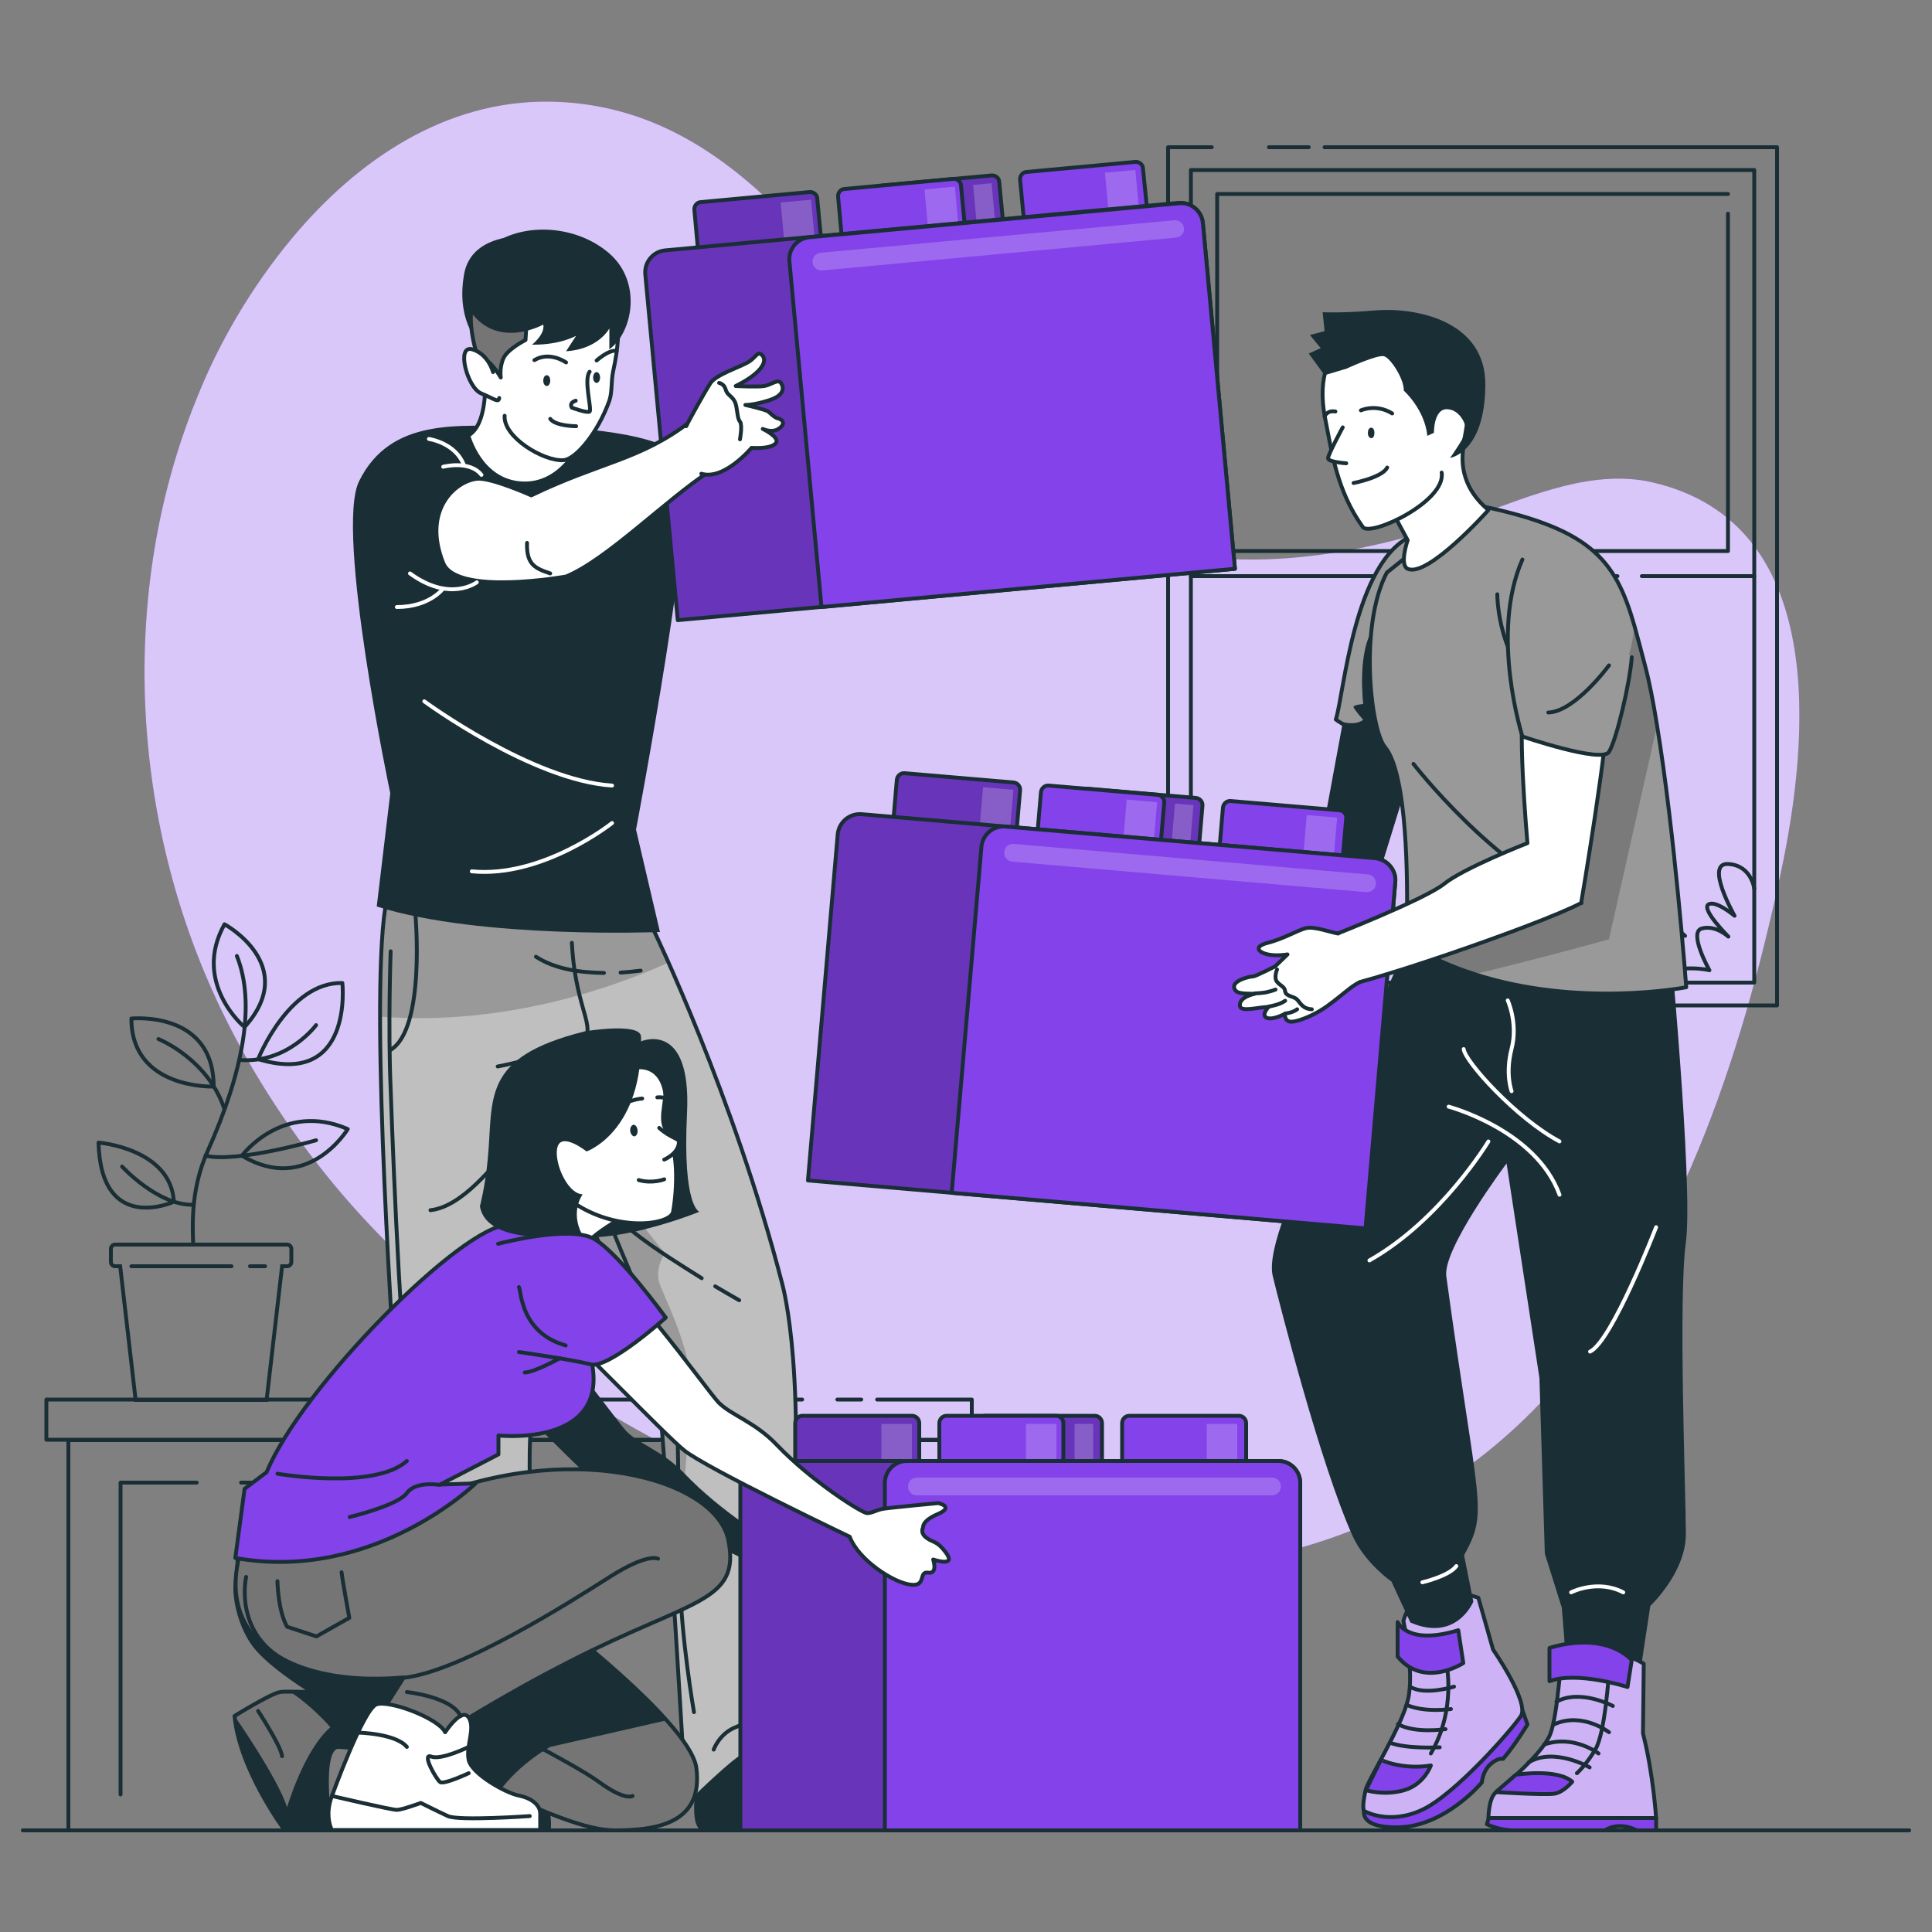 <?xml version="1.0" encoding="utf-8"?>
<!-- Generator: Adobe Illustrator 25.2.0, SVG Export Plug-In . SVG Version: 6.00 Build 0)  -->
<svg version="1.1" id="Layer_1" xmlns="http://www.w3.org/2000/svg" xmlns:xlink="http://www.w3.org/1999/xlink" x="0px" y="0px"
	 viewBox="0 0 500 500" style="enable-background:new 0 0 500 500;" xml:space="preserve">
<rect x="0" y="0" width="500" height="500" fill="#808080" stroke="none"/>
<style type="text/css">
	.st0{fill:#8342EA;}
	.st1{opacity:0.7;fill:#FFFFFF;}
	.st2{fill:none;stroke:#1A2E35;stroke-linecap:round;stroke-linejoin:round;stroke-miterlimit:10;}
	.st3{fill:none;stroke:#1A2E35;stroke-miterlimit:10;}
	.st4{fill:#1A2E35;}
	.st5{opacity:0.2;clip-path:url(#XMLID_2_);}
	.st6{fill:#FFFFFF;stroke:#1A2E35;stroke-linecap:round;stroke-linejoin:round;stroke-miterlimit:10;}
	.st7{opacity:0.3;clip-path:url(#XMLID_3_);fill-opacity:0.7;}
	.st8{opacity:0.3;clip-path:url(#XMLID_3_);fill:#FFFFFF;fill-opacity:0.7;}
	.st9{opacity:0.3;clip-path:url(#XMLID_4_);fill-opacity:0.7;}
	.st10{opacity:0.3;clip-path:url(#XMLID_4_);fill:#FFFFFF;fill-opacity:0.7;}
	.st11{fill:#8342EA;stroke:#1A2E35;stroke-linecap:round;stroke-linejoin:round;stroke-miterlimit:10;}
	.st12{opacity:0.3;fill:#FFFFFF;fill-opacity:0.7;}
	.st13{opacity:0.3;clip-path:url(#XMLID_5_);fill-opacity:0.7;}
	.st14{fill:#757575;stroke:#1A2E35;stroke-linecap:round;stroke-linejoin:round;stroke-miterlimit:10;}
	.st15{fill:none;stroke:#FFFFFF;stroke-linecap:round;stroke-linejoin:round;stroke-miterlimit:10;}
	.st16{fill:#999999;stroke:#1A2E35;stroke-linecap:round;stroke-linejoin:round;stroke-miterlimit:10;}
	.st17{opacity:0.4;clip-path:url(#XMLID_6_);fill:#8342EA;}
	.st18{opacity:0.3;clip-path:url(#XMLID_7_);fill-opacity:0.7;}
	.st19{opacity:0.3;clip-path:url(#XMLID_7_);fill:#FFFFFF;fill-opacity:0.7;}
	.st20{opacity:0.3;clip-path:url(#XMLID_8_);fill-opacity:0.7;}
	.st21{opacity:0.3;clip-path:url(#XMLID_8_);fill:#FFFFFF;fill-opacity:0.7;}
	.st22{opacity:0.3;clip-path:url(#XMLID_9_);fill-opacity:0.7;}
	.st23{opacity:0.4;clip-path:url(#XMLID_10_);fill:#8342EA;}
	.st24{opacity:0.2;clip-path:url(#XMLID_11_);}
	.st25{opacity:0.3;clip-path:url(#XMLID_12_);fill-opacity:0.7;}
	.st26{opacity:0.3;clip-path:url(#XMLID_12_);fill:#FFFFFF;fill-opacity:0.7;}
	.st27{opacity:0.3;clip-path:url(#XMLID_13_);fill-opacity:0.7;}
	.st28{opacity:0.3;clip-path:url(#XMLID_13_);fill:#FFFFFF;fill-opacity:0.7;}
	.st29{opacity:0.3;clip-path:url(#XMLID_14_);fill-opacity:0.7;}
</style>
<g id="Background_Simple">
</g>
<g id="Graphics">
</g>
<g id="Shadow_4">
</g>
<g id="Shadow_3">
</g>
<g id="Shadow_2">
</g>
<g id="Shadow_1">
</g>
<g id="Character_4">
</g>
<g id="Character_2_1_">
</g>
<g id="Character_1">
</g>
<g id="Text">
</g>
<g>
	<g>
		<path class="st0" d="M75.7,61.5c16.7-20,39.4-35.5,66.4-35.2c46.1,0.6,71,41.4,97.4,72.8c13.7,16.3,29.3,32.1,49.6,39.7
			c30.5,11.5,64.5,4.8,94.3-5.9c13.3-4.8,29.1-11.5,44.1-8.1c45.6,10.4,40.9,66.1,33.3,101.4c-10.2,47.6-26.7,98.3-60.2,134.8
			c-80.2,87.5-224.7,33.9-297-36c-5.3-5.1-10.4-10.5-15.2-16.1c-12.4-14.6-23-30.6-31.3-47.9c-23.3-48.5-26.6-107.5-6.3-157.6
			C56.5,88.9,65.1,74.2,75.7,61.5z"/>
		<path class="st1" d="M75.7,61.5c16.7-20,39.4-35.5,66.4-35.2c46.1,0.6,71,41.4,97.4,72.8c13.7,16.3,29.3,32.1,49.6,39.7
			c30.5,11.5,64.5,4.8,94.3-5.9c13.3-4.8,29.1-11.5,44.1-8.1c45.6,10.4,40.9,66.1,33.3,101.4c-10.2,47.6-26.7,98.3-60.2,134.8
			c-80.2,87.5-224.7,33.9-297-36c-5.3-5.1-10.4-10.5-15.2-16.1c-12.4-14.6-23-30.6-31.3-47.9c-23.3-48.5-26.6-107.5-6.3-157.6
			C56.5,88.9,65.1,74.2,75.7,61.5z"/>
	</g>
	<line class="st2" x1="5.9" y1="473.7" x2="494.1" y2="473.7"/>
	<g>
		<polyline class="st2" points="302.3,221.3 302.3,38.1 313.6,38.1 		"/>
		<line class="st2" x1="302.3" y1="243.1" x2="302.3" y2="238.3"/>
		<polyline class="st2" points="342.8,38.1 459.9,38.1 459.9,260.2 302.3,260.2 		"/>
		<line class="st2" x1="328.4" y1="38.1" x2="338.7" y2="38.1"/>
		<rect x="308.2" y="44" class="st2" width="145.8" height="210.3"/>
		<polyline class="st2" points="447.2,55.3 447.2,142.6 315,142.6 315,136.9 		"/>
		<polyline class="st2" points="315,123.5 315,50.2 447.2,50.2 		"/>
		<line class="st2" x1="315" y1="132.5" x2="315" y2="127"/>
		<line class="st2" x1="424.9" y1="149.1" x2="454" y2="149.1"/>
		<line class="st2" x1="414.5" y1="149.1" x2="418.6" y2="149.1"/>
		<line class="st2" x1="308.2" y1="149.1" x2="409.6" y2="149.1"/>
		<polyline class="st2" points="373.8,142.6 373.8,139.6 385.9,139.6 385.9,141.3 381.1,141.3 381.1,142.6 		"/>
		<path class="st2" d="M308.5,227.9c0,0,2,1.5,3.4,10.8c0,0,2.4-14.8,5.4-15c3-0.2,2.4,9.6,2.4,9.6s0.5-4.9,2.8-4.6
			c2.3,0.2,0,10,0,10s2.8-7.6,5.4-7.5c2.6,0.1-1.8,13.8-1.8,13.8s6.8-4.9,9.5-2.5c2.7,2.4-1.5,8.5-1.5,8.5s9.7-2.1,11.2,3.6"/>
		<path class="st2" d="M345.4,249c0,0,4.2-2.8,7.6-1.5c0,0-2.1-3.2,0-5.2c2.1-2,4.8,5.2,4.8,5.2s0.3-12,4.5-11.4
			c4.2,0.6,0,11.4,0,11.4s7.6-6.7,9.4-4.4c1.8,2.3-1.2,5.9-1.2,5.9s4.5-1.4,7.9,1.9c0,0,5.1-5.2,10.7-5.9c0,0-3.7-10.9-1.9-13.1
			c1.8-2.2,5.1,9.5,5.1,9.5s1.4-7.6,6.2-8.2c0,0-3.9-2.1-2.8-5.4c1.2-3.2,6.6,0.8,6.6,0.8s-2.2-5.7,1.3-7.3c3.5-1.6,5,4.8,5,4.8
			s1-6.7,5.1-6.3c4.1,0.4,2.8,8,2.8,8s3.9-6.1,6-5.5c4.2,1.2,2.9,10.9,2.9,10.9s5.9-4.1,7.4-2.2c1.6,2-6.1,7.2-6.1,7.2
			s5.8,0.6,9.4,4"/>
		<path class="st2" d="M454,230c0,0-0.7-6.1-6.8-6.4c-6.1-0.3,1.7,13.4,1.7,13.4s-5-4.2-6.8-2.9c-1.8,1.3,5.2,8.3,5.2,8.3
			s-3.3-3.1-6.9-2.1c-3.5,1,2,10.8,2,10.8s-7.4-1.9-15.5,1.8"/>
	</g>
	<g>
		<g>
			<line class="st2" x1="245.9" y1="419.2" x2="245.9" y2="473.4"/>
			<line class="st2" x1="245.9" y1="401.4" x2="245.9" y2="413"/>
			<polyline class="st2" points="17.7,473.7 17.7,372.7 245.9,372.7 245.9,394.9 			"/>
			<polyline class="st2" points="50.9,383.7 31.2,383.7 31.2,464.4 			"/>
			<polyline class="st2" points="232.4,473.4 232.4,383.7 62.4,383.7 			"/>
			<line class="st2" x1="222.9" y1="362.2" x2="216.7" y2="362.2"/>
			<polyline class="st2" points="207.6,362.2 12,362.2 12,372.6 251.5,372.6 251.5,362.2 227,362.2 			"/>
		</g>
		<g>
			<g>
				<path class="st2" d="M25.5,295.7c0,0,18.7,1.5,19.5,15.3C45.1,311,26.1,319.7,25.5,295.7z"/>
				<path class="st2" d="M62.6,299.1c0,0,10.5-14.2,27.4-6.9C90,292.2,79.7,309.3,62.6,299.1z"/>
				<path class="st2" d="M88.6,254.4c0,0,3,27.2-21.8,19.7C66.8,274.1,74.7,254.1,88.6,254.4z"/>
				<path class="st2" d="M58.1,239.2c0,0,19.6,10.6,5.2,26.6C63.3,265.9,49.6,254.4,58.1,239.2z"/>
				<path class="st2" d="M34,263.6c0,0,21.3-2.2,21.3,17.6C55.3,281.2,34,282,34,263.6z"/>
				<path class="st2" d="M50,322.1c-0.3-6.6-0.3-15.1,3.7-24.1c9.3-20.8,12.5-38.3,7.6-50.6"/>
				<path class="st2" d="M41,268.9c0,0,12.8,5.1,17.1,18.2"/>
				<path class="st2" d="M81.8,265.3c0,0-7.4,10.1-19.9,9"/>
				<path class="st2" d="M81.8,295.1c0,0-20.5,5.9-28.6,4"/>
				<path class="st2" d="M31.6,301.9c0,0,9.1,10,18.3,9.9"/>
			</g>
			<path class="st3" d="M74.3,322.1H29.8c-0.6,0-1.1,0.5-1.1,1.1v3.4c0,0.6,0.5,1.1,1.1,1.1h1.3l4,34.6H69l4-34.6h1.3
				c0.6,0,1.1-0.5,1.1-1.1v-3.4C75.4,322.6,74.9,322.1,74.3,322.1z"/>
			<line class="st2" x1="34" y1="327.7" x2="59.9" y2="327.7"/>
			<line class="st2" x1="64.7" y1="327.7" x2="68.6" y2="327.7"/>
		</g>
	</g>
	<g>
		<path class="st4" d="M104.8,473.7c0,0-2.1-8.1,0.4-11.1c4.5-5.4-0.5-9.9,3.9-11.8l1.9,2.2c0.4-2.2-0.7-8.9,7.6-9.8
			c10.1-1.1,10.2,6.3,10.8,8.7l-0.2-3.4c4.3,0,2.1,4.3,8.6,11.3c5,5.3,5,12.2,4.7,14H104.8z"/>
		<path class="st4" d="M181.5,473.7c-4-1.8-0.3-17.1-0.3-17.1s-5.4-3.7,0-7.4c0,0,6.1,5.9,15.5,2.5c0,0,1.1-10.2,7.5-8.9
			c0,0,1.6,6.5,5.4,10.2c10.2,10,23.3,11.2,25.5,16c0.7,1.4-0.1,4.7-0.1,4.7H181.5z"/>
		<g>
			<g>
				<defs>
					<path id="XMLID_591_" d="M164.2,230.2l5,10.6c0,0,20.6,42.6,33.2,91.3c0.3,1.2,6.8,24.2,1.6,81.7l3,10.1l-3.3,16.7
						c0,0,4.9,7.1,4.7,9.4c0,0-12.1,2.3-16.1,4.4c-3.1,1.7-12.6,11-12.6,11c-2.7-0.6-2.9-11.4-2.9-11.4s-5.6-96-7.2-100.1
						c-1.6-4.1-11.4-22-26.7-62.8c0,0-0.3,57-4.4,71.4c-3.6,12.8,0.7,48.7,0.7,48.7l-2.5,40c0,0,8.6,9,1.6,11.4c0,0-4.7-9-18-11
						c-6.8-1-15.2,11-15.2,11c-3-0.9,1.3-16,1.3-16c-9.4-71.1-2.5-58.3-4.4-93c-1.2-22.3-7.5-117.8-0.1-125.6L164.2,230.2z"/>
				</defs>
				<use xlink:href="#XMLID_591_"  style="overflow:visible;fill:#BFBFBF;"/>
				<clipPath id="XMLID_2_">
					<use xlink:href="#XMLID_591_"  style="overflow:visible;"/>
				</clipPath>
				<path class="st5" d="M98.4,263.1c33.3,2.6,62.1-8.3,74.6-14c-2.4-5.3-3.8-8.4-3.8-8.4l-5-10.5l-62.3-2.3
					C99.3,230.7,98.4,245,98.4,263.1z"/>
				<path class="st5" d="M143.2,291.9c15.2,40.3,24.9,57.9,26.5,62c0.9,2.4,3.1,35,4.9,62.3c2-24.9,4-51.2,4.2-56.3
					c0.4-10.3-7-24.3-8.2-28c-1.1-3.6,1.4-7.6,1.4-7.6l-13.3-16.8c0.4-5.7-6.6-30.6-6.6-30.6C147.9,281,144.2,289.4,143.2,291.9z"/>
				
					<use xlink:href="#XMLID_591_"  style="overflow:visible;fill:none;stroke:#1A2E35;stroke-linecap:round;stroke-linejoin:round;stroke-miterlimit:10;"/>
			</g>
			<path class="st2" d="M142.9,291.1c0,0,7.6-14.7,14.1-18.8"/>
			<path class="st2" d="M159.9,267.6c0,0-23.1,7-31.1,8.4"/>
			<path class="st2" d="M148,244c1,19.2,7.8,22.5,1.2,26.7c0,0,0.2,9-3.1,14.7"/>
			<path class="st2" d="M107.5,236.6c0,0,2.7,29.6-6.4,35.1"/>
			<path class="st2" d="M101.1,246.2c0,0-0.7,19.7,0,35.6c0,0,2.3,67.1,4.6,75.5c2.3,8.4-3.5,21.1-3,57.6"/>
			<path class="st2" d="M123,443.3c-2.2-0.4-4.4-0.2-6.4,0.9"/>
			<path class="st2" d="M136.7,451.3c-2.9-2.7-6.2-5.1-9.8-6.7"/>
			<path class="st2" d="M132.9,295.8c-5.1,5.7-13.2,16.5-21.5,17.4"/>
			<path class="st2" d="M140.7,286.5c-1.6,2-3.2,3.9-4.8,5.9"/>
			<path class="st2" d="M133.5,353.5c0,0-11.6,15.8-18,16.7"/>
			<path class="st2" d="M147.1,288.3c0,0,20.7,57.6,27.9,63.3c0,0,0.8,42.3,1,57.1c0.2,14.8,3.6,34.4,3.6,34.4"/>
			<path class="st2" d="M201.7,442.7c0,0-8,2.8-11.8,4.5c-3.9,1.8-5.2,5.6-5.2,5.6"/>
			<path class="st2" d="M181.6,330.8c-11.1-7-25.7-15.7-31.6-27.9"/>
			<path class="st2" d="M191.3,336.5c-2.1-1.2-4.2-2.4-6.2-3.6"/>
			<path class="st2" d="M156.3,251.8c-6-0.1-12.5-0.9-17.6-4.2"/>
			<path class="st2" d="M165.8,251.2c-1.7,0.2-3.4,0.4-5.2,0.5"/>
		</g>
		<path class="st4" d="M176.8,119c-4.6-6.9-27.8-8.7-42.7-8.7s-33-2.5-41.2,14.3c-6.2,12.8,8.1,80.7,8.1,80.7l-3.5,29.3
			c27,8.5,73.3,6.6,73.3,6.6l-6.2-26.5C164.6,214.8,181.4,125.9,176.8,119z"/>
		<path class="st6" d="M125.3,93.3c0,0,2,16-4.1,19.4c0,0,3,11.7,13.7,12.4c10.6,0.7,15.4-10.7,15.4-10.7L125.3,93.3z"/>
		<g>
			<g>
				<defs>
					<path id="XMLID_590_" d="M213.4,71.3l-31.9,2.9l-1.8-19.9c-0.1-1,0.7-2,1.7-2l28.1-2.6c1-0.1,2,0.7,2,1.7L213.4,71.3z"/>
				</defs>
				<use xlink:href="#XMLID_590_"  style="overflow:visible;fill:#8342EA;"/>
				<clipPath id="XMLID_3_">
					<use xlink:href="#XMLID_590_"  style="overflow:visible;"/>
				</clipPath>
				<path class="st7" d="M213.4,71.3l-31.9,2.9l-1.8-19.9c-0.1-1,0.7-2,1.7-2l28.1-2.6c1-0.1,2,0.7,2,1.7L213.4,71.3z"/>
				
					<rect x="202.7" y="52" transform="matrix(0.996 -9.188464e-02 9.188464e-02 0.996 -4.632 19.244)" class="st8" width="7.9" height="15.8"/>
				
					<use xlink:href="#XMLID_590_"  style="overflow:visible;fill:none;stroke:#1A2E35;stroke-linecap:round;stroke-linejoin:round;stroke-miterlimit:10;"/>
			</g>
			<g>
				<defs>
					<path id="XMLID_589_" d="M260.5,67l-31.9,2.9L226.8,50c-0.1-1,0.7-2,1.7-2l28.1-2.6c1-0.1,2,0.7,2,1.7L260.5,67z"/>
				</defs>
				<use xlink:href="#XMLID_589_"  style="overflow:visible;fill:#8342EA;"/>
				<clipPath id="XMLID_4_">
					<use xlink:href="#XMLID_589_"  style="overflow:visible;"/>
				</clipPath>
				<path class="st9" d="M260.5,67l-31.9,2.9L226.8,50c-0.1-1,0.7-2,1.7-2l28.1-2.6c1-0.1,2,0.7,2,1.7L260.5,67z"/>
				
					<rect x="252.5" y="47.6" transform="matrix(0.996 -9.188900e-02 9.188900e-02 0.996 -4.02 23.652)" class="st10" width="4.8" height="15.8"/>
				
					<use xlink:href="#XMLID_589_"  style="overflow:visible;fill:none;stroke:#1A2E35;stroke-linecap:round;stroke-linejoin:round;stroke-miterlimit:10;"/>
			</g>
			<path class="st11" d="M250.6,67.9l-31.9,2.9l-1.8-19.9c-0.1-1,0.7-2,1.7-2l28.1-2.6c1-0.1,2,0.7,2,1.7L250.6,67.9z"/>
			<path class="st11" d="M297.8,63.5l-31.9,2.9L264,46.5c-0.1-1,0.7-2,1.7-2l28.1-2.6c1-0.1,2,0.7,2,1.7L297.8,63.5z"/>
			
				<rect x="239.9" y="48.6" transform="matrix(0.996 -9.190030e-02 9.190030e-02 0.996 -4.159 22.652)" class="st12" width="7.9" height="15.8"/>
			
				<rect x="286.6" y="44.3" transform="matrix(0.996 -9.188464e-02 9.188464e-02 0.996 -3.567 26.913)" class="st12" width="7.9" height="15.8"/>
			<g>
				<defs>
					<path id="XMLID_588_" d="M311.3,57.7l8.3,89.5l-144.2,13.3L167,71c-0.3-3.1,2-5.9,5.1-6.2l133-12.3
						C308.2,52.3,311,54.6,311.3,57.7z"/>
				</defs>
				<use xlink:href="#XMLID_588_"  style="overflow:visible;fill:#8342EA;"/>
				<clipPath id="XMLID_5_">
					<use xlink:href="#XMLID_588_"  style="overflow:visible;"/>
				</clipPath>
				<path class="st13" d="M311.3,57.7l8.3,89.5l-144.2,13.3L167,71c-0.3-3.1,2-5.9,5.1-6.2l133-12.3C308.2,52.3,311,54.6,311.3,57.7
					z"/>
				
					<use xlink:href="#XMLID_588_"  style="overflow:visible;fill:none;stroke:#1A2E35;stroke-linecap:round;stroke-linejoin:round;stroke-miterlimit:10;"/>
			</g>
			<path class="st11" d="M311.3,57.7l8.3,89.5l-107,9.9l-8.3-89.5c-0.3-3.1,2-5.9,5.1-6.2l95.8-8.8C308.2,52.3,311,54.6,311.3,57.7z
				"/>
			<path class="st12" d="M304.3,61.5L212.8,70c-1.3,0.1-2.4-0.8-2.5-2.1l0,0c-0.1-1.3,0.8-2.4,2.1-2.5l91.5-8.4
				c1.3-0.1,2.4,0.8,2.5,2.1l0,0C306.6,60.3,305.6,61.4,304.3,61.5z"/>
		</g>
		<g>
			<path class="st4" d="M143.6,61.6c0,0-21.1-4.2-23.5,9.4c-2.4,13.6,5.4,19.4,5.4,19.4L143.6,61.6z"/>
			<path class="st6" d="M125.5,97.8c-2.2-6.1-3-13.2-1.1-21c2.1-8.7,12.5-20.7,28.2-9.8c8.1,5.6,8.6,17.8,6.1,29
				c-0.6,2.7-0.2,5.3-1,7.7c-3.1,8.6-8.8,15.2-11.9,15.4c-5.2,0.3-15.6-6-15.2-11.5"/>
			<path class="st2" d="M146.5,93.8c0,0-4.2-3-8.2-0.6"/>
			<path class="st2" d="M154.4,93.3c0,0,3.2-2.9,5.2-2.5"/>
			<path class="st4" d="M140.6,98.5c0,0.8,0.4,1.4,0.9,1.4c0.5,0,0.9-0.6,0.9-1.4c0-0.8-0.4-1.4-0.9-1.4
				C141,97.1,140.6,97.7,140.6,98.5z"/>
			<ellipse class="st4" cx="154.4" cy="97.7" rx="0.9" ry="1.4"/>
			<path class="st2" d="M152.6,96.2c-1.6,2,0.6,9.7,0,10.3c-0.6,0.5-4.6-1-4.6-1s-0.9-1.2,1-1.8"/>
			<path class="st2" d="M149.1,110.3c0,0-5.3,0-6.7-1.9"/>
			<path class="st14" d="M136.4,81.6L136,88c0,0-4.6,2.3-5.7,4.7c-1.1,2.4-0.7,5-0.7,5s-2.8-4.8-4.3-4.4c-0.5,0.1-0.5,2.2-0.5,2.2
				s-6.2-13.9-0.6-21.2C129.8,66.9,136.4,81.6,136.4,81.6z"/>
			<path class="st6" d="M127.6,96.3c0,0-1.2-4.7-5.4-5.9c-4.2-1.2-1.3,9.9,2.3,11.4c3.6,1.5,4.5,2.5,4.7,1.2"/>
			<path class="st4" d="M121.9,80.8c-0.3-0.5-1.9-12.4,6-17.8c7.9-5.4,21.3-4.8,29.8,2.6c8.5,7.4,6.1,20.4,0,24.8v-5.4
				c0,0-2.8,5.4-11.2,5.9l2.6-4c0,0-4.1,2.4-11.4,2.3c0,0,3.4-2.7,2.9-5.2C140.6,84,129,90.5,121.9,80.8z"/>
		</g>
		<path class="st6" d="M123.4,123.9c-5.8,0.7-14.1,8.3-8.7,21.8c3.4,8.6,31.8,3.5,31.8,3.5c10.5-4.3,25.9-19.9,37.1-27.2
			c0,0-2.4-14.9-5.1-12.8c-12.7,9.8-23.2,10.4-41,19C137.5,128.2,127,123.5,123.4,123.9z"/>
		<path class="st6" d="M136.4,140.5c-0.2,5.6,2.1,6.6,6,7.9"/>
		<path class="st6" d="M177.6,110.3c0.3-0.8,4.9-9.1,6.3-11.2s7.3-4,9.6-5.3c2.3-1.3,2.5-3.2,3.8-1.8c1.3,1.4,0,4.5-6.9,7.9
			c0,0,5.5,0.3,7.4,0c1.8-0.3,3.5-1.9,4.3-0.8c0.8,1.2,1,3.2-3.1,4.5c-4.1,1.3-6.1,1.2-6.1,1.2s5.3,1.2,5.9,1.7
			c0.7,0.5,1.6,1.6,2.6,1.8c1,0.2,2.1,1.3,0.2,2.6c-1.8,1.3-4.2,0.1-4.2,0.1s4.8,2.3,3.3,3.8c-1.5,1.5-6.2,1.1-6.2,1.1
			s-7.1,8.5-13,6.7"/>
		<path class="st2" d="M186.1,99.1c0,0,1.3,0.2,1.7,1.7c0.4,1.5,1.6,1.6,2.4,3.2c0.7,1.6,0.5,4.2,1.3,5.1c0.7,0.9,0,4.6,0,4.6"/>
		<path class="st15" d="M124.6,122.9c-3.1-3.9-9.9-2.1-9.9-2.1"/>
		<path class="st15" d="M111,113.6c0,0,7,1,9.1,6.9"/>
		<path class="st15" d="M123.4,150.7c0,0-6.9,5.3-17.3-2.3"/>
		<path class="st15" d="M114.7,152.3c0,0-3.5,4.8-12,4.8"/>
		<path class="st15" d="M158.4,213c0,0-18,14.3-36.3,12.5"/>
		<path class="st15" d="M109.8,181.5c0,0,27.9,20.5,48.6,21.8"/>
	</g>
	<g>
		<path class="st4" d="M348,184.3l-5,27.1l-40.6,24.7l5.6,10.3c0,0,47-14.3,48.1-17.7c1.1-3.3,12-38.8,12-38.8L348,184.3z"/>
		<path class="st16" d="M365.8,138.5l-2.7,32.8l-1.4,17.2c-7.8,3.8-15.5-1.9-16-2.3c0,0,0,0,0,0
			C347.8,180.1,350.3,144.8,365.8,138.5z"/>
		<path class="st4" d="M363.1,171.4l-1.4,17.2c-7.8,3.8-15.5-1.9-16-2.3c0.3,0.1,4.5,1.9,7.1,0c0,0-2.3-2.6-2.5-3.3
			c-0.2-0.6,2.5-0.8,2.5-0.8s-1.7-14,2.9-19.9C357.5,160,360.4,164.7,363.1,171.4z"/>
		<g>
			<path class="st11" d="M394,442.6l1.3,3.7c0,0-3,5-6.3,8.9c0,0-1.3-0.4-3.3,1.4c-2,1.8-2.2,4.7-2.2,4.7s-9.5,11.4-21.6,11.6
				c-12.1,0.2-8.4-5.9-8.4-5.9L394,442.6z"/>
			<g>
				<defs>
					<path id="XMLID_587_" d="M382.6,413.5c0,0-16.2-6-19.4,6c0,0,2.9,13.1,1.2,20.3c-1.7,7.2-10.4,20.9-11,23.5
						c-1.1,5.1-0.3,5.4-0.3,5.4s6.3,3.7,14.9-0.3c8.5-3.9,23.3-20.8,25.6-24.3c2.3-3.5-7.2-17.2-7.2-17.2L382.6,413.5z"/>
				</defs>
				<use xlink:href="#XMLID_587_"  style="overflow:visible;fill:#FFFFFF;"/>
				<clipPath id="XMLID_6_">
					<use xlink:href="#XMLID_587_"  style="overflow:visible;"/>
				</clipPath>
				<path class="st17" d="M382.6,413.5c0,0-16.2-6-19.4,6c0,0,2.9,13.1,1.2,20.3c-1.7,7.2-10.4,20.9-11,23.5
					c-1.1,5.1-0.3,5.4-0.3,5.4s6.3,3.7,14.9-0.3c8.5-3.9,23.3-20.8,25.6-24.3c2.3-3.5-7.2-17.2-7.2-17.2L382.6,413.5z"/>
				
					<use xlink:href="#XMLID_587_"  style="overflow:visible;fill:none;stroke:#1A2E35;stroke-linecap:round;stroke-linejoin:round;stroke-miterlimit:10;"/>
			</g>
			<path class="st2" d="M374.3,430.4c0,0,2.7,11.9-4,23.4"/>
			<path class="st11" d="M370.3,456.9c0,0-1.7,4.9-6.9,6.4c-5.2,1.5-9.9,0-9.9,0l3.9-7.9C357.3,455.5,363,458.1,370.3,456.9z"/>
			<path class="st2" d="M372.6,452.2c0,0-8.5,0.5-12.9-1.2"/>
			<path class="st2" d="M374.1,447.5c0,0-7.9,1.2-12.3-1.3"/>
			<path class="st2" d="M375.5,442.3c0,0-6.9,1-11.5-1.1"/>
			<path class="st2" d="M376.3,436.5c0,0-7.7,2.4-11.4,0"/>
			<path class="st11" d="M377.4,421.9l1.3,8.5c0,0-10.2,6.7-17-1.7l0-8.9C361.8,419.9,364.3,425.9,377.4,421.9z"/>
		</g>
		<path class="st4" d="M368.6,231.5c-10.3,32.8-42.5,85.4-39.2,98.8c1.8,7.4,12.4,49,20.7,67.3c3.2,7,10,11.7,10,11.7l4.9,10.6
			c12,5.2,16.3-5.4,16.3-5.4l-2.4-12c6.4-11.7,3.7-11.7-4.6-72.2c-1-7.1,15.6-29.2,15.6-29.2l8.5,55.5l1.4,45.5l4.4,14
			c0,0,1.1,13.2,1,14h19.7l2.2-14.5c0,0,9.2-8.6,9.2-18.6c0-10-2-60.7,0-75.5c2-14.8-4.6-83.7-4.6-83.7L368.6,231.5z"/>
		<g>
			<g>
				<defs>
					<path id="XMLID_585_" d="M262.3,224.4l-31.9-2.7l1.7-19.9c0.1-1,1-1.8,2-1.7l28.2,2.4c1,0.1,1.8,1,1.7,2L262.3,224.4z"/>
				</defs>
				<use xlink:href="#XMLID_585_"  style="overflow:visible;fill:#8342EA;"/>
				<clipPath id="XMLID_7_">
					<use xlink:href="#XMLID_585_"  style="overflow:visible;"/>
				</clipPath>
				<path class="st18" d="M262.3,224.4l-31.9-2.7l1.7-19.9c0.1-1,1-1.8,2-1.7l28.2,2.4c1,0.1,1.8,1,1.7,2L262.3,224.4z"/>
				
					<rect x="253.8" y="204.1" transform="matrix(0.996 8.567582e-02 -8.567582e-02 0.996 19.11 -21.301)" class="st19" width="7.9" height="15.8"/>
				
					<use xlink:href="#XMLID_585_"  style="overflow:visible;fill:none;stroke:#1A2E35;stroke-linecap:round;stroke-linejoin:round;stroke-miterlimit:10;"/>
			</g>
			<g>
				<defs>
					<path id="XMLID_584_" d="M309.5,228.4l-31.9-2.7l1.7-19.9c0.1-1,1-1.8,2-1.7l28.2,2.4c1,0.1,1.8,1,1.7,2L309.5,228.4z"/>
				</defs>
				<use xlink:href="#XMLID_584_"  style="overflow:visible;fill:#8342EA;"/>
				<clipPath id="XMLID_8_">
					<use xlink:href="#XMLID_584_"  style="overflow:visible;"/>
				</clipPath>
				<path class="st20" d="M309.5,228.4l-31.9-2.7l1.7-19.9c0.1-1,1-1.8,2-1.7l28.2,2.4c1,0.1,1.8,1,1.7,2L309.5,228.4z"/>
				
					<rect x="303.5" y="208.2" transform="matrix(0.996 8.566575e-02 -8.566575e-02 0.996 19.64 -25.412)" class="st21" width="4.8" height="15.8"/>
				
					<use xlink:href="#XMLID_584_"  style="overflow:visible;fill:none;stroke:#1A2E35;stroke-linecap:round;stroke-linejoin:round;stroke-miterlimit:10;"/>
			</g>
			<path class="st11" d="M299.6,227.6l-31.9-2.7l1.7-19.9c0.1-1,1-1.8,2-1.7l28.2,2.4c1,0.1,1.8,1,1.7,2L299.6,227.6z"/>
			<path class="st11" d="M346.7,231.6l-31.9-2.7l1.7-19.9c0.1-1,1-1.8,2-1.7l28.2,2.4c1,0.1,1.8,1,1.7,2L346.7,231.6z"/>
			
				<rect x="291" y="207.3" transform="matrix(0.996 8.566014e-02 -8.566014e-02 0.996 19.517 -24.475)" class="st12" width="7.9" height="15.8"/>
			
				<rect x="337.6" y="211.3" transform="matrix(0.996 8.567582e-02 -8.567582e-02 0.996 20.036 -28.46)" class="st12" width="7.9" height="15.8"/>
			<g>
				<defs>
					<path id="XMLID_583_" d="M361.1,228.3l-7.7,89.6l-144.3-12.4l7.7-89.6c0.3-3.1,3-5.4,6.1-5.2l133,11.4
						C359,222.4,361.4,225.2,361.1,228.3z"/>
				</defs>
				<use xlink:href="#XMLID_583_"  style="overflow:visible;fill:#8342EA;"/>
				<clipPath id="XMLID_9_">
					<use xlink:href="#XMLID_583_"  style="overflow:visible;"/>
				</clipPath>
				<path class="st22" d="M361.1,228.3l-7.7,89.6l-144.3-12.4l7.7-89.6c0.3-3.1,3-5.4,6.1-5.2l133,11.4
					C359,222.4,361.4,225.2,361.1,228.3z"/>
				
					<use xlink:href="#XMLID_583_"  style="overflow:visible;fill:none;stroke:#1A2E35;stroke-linecap:round;stroke-linejoin:round;stroke-miterlimit:10;"/>
			</g>
			<path class="st11" d="M361.1,228.3l-7.7,89.6l-107.1-9.2l7.7-89.6c0.3-3.1,3-5.4,6.1-5.2l95.8,8.2
				C359,222.4,361.4,225.2,361.1,228.3z"/>
			<path class="st12" d="M353.6,230.9L262,223c-1.3-0.1-2.2-1.2-2.1-2.5l0,0c0.1-1.3,1.2-2.2,2.5-2.1l91.6,7.9
				c1.3,0.1,2.2,1.2,2.1,2.5l0,0C356,230,354.9,231,353.6,230.9z"/>
		</g>
		<g>
			<g>
				<defs>
					<path id="XMLID_586_" d="M425.4,430.6c0,0-6.9-4.9-21.2-3.9c0,0-1,17.1-3,22.1c-1.9,5-12.2,13.6-14.1,15.1
						c-1.9,1.5-1.9,6.7-1.9,6.7h43.4c0,0-0.7-11.5-3.4-22L425.4,430.6z"/>
				</defs>
				<use xlink:href="#XMLID_586_"  style="overflow:visible;fill:#FFFFFF;"/>
				<clipPath id="XMLID_10_">
					<use xlink:href="#XMLID_586_"  style="overflow:visible;"/>
				</clipPath>
				<path class="st23" d="M425.4,430.6c0,0-6.9-4.9-21.2-3.9c0,0-1,17.1-3,22.1c-1.9,5-12.2,13.6-14.1,15.1
					c-1.9,1.5-1.9,6.7-1.9,6.7h43.4c0,0-0.7-11.5-3.4-22L425.4,430.6z"/>
				
					<use xlink:href="#XMLID_586_"  style="overflow:visible;fill:none;stroke:#1A2E35;stroke-linecap:round;stroke-linejoin:round;stroke-miterlimit:10;"/>
			</g>
			<path class="st2" d="M416.4,432.8c0,0-1,15.8-3.5,19.9c-2.4,4.1-4.8,6.2-4.8,6.2"/>
			<path class="st11" d="M406.9,461.1c0,0-2.2,2.7-4.6,3.1c-2.4,0.4-15.2-0.4-15.2-0.4l5.2-4.5C392.3,459.3,402.9,457.6,406.9,461.1
				z"/>
			<path class="st2" d="M411.4,457.4c0,0-9.2-5.3-15.8-1.3"/>
			<path class="st2" d="M413.7,453.8c0,0-6.5-5-14.1-2.3"/>
			<path class="st2" d="M416.4,448.3c0,0-6.9-5.4-14.3-2"/>
			<path class="st2" d="M417.4,441.5c0,0-8.4-4.5-14.6-1.1"/>
			<path class="st11" d="M428.6,470.5v3.2h-5c0,0-4.3-2.5-8.3,0c0,0-19.3,0-23.4,0c-4.1,0-7.1-1.6-7.1-1.6l0.5-1.6H428.6z"/>
			<path class="st11" d="M422.3,429.6l-1.1,7c0,0-13-4.2-20.2-1.5v-8.6C401,426.5,414.4,421.8,422.3,429.6z"/>
		</g>
		<g>
			<defs>
				<path id="XMLID_592_" d="M436.4,255.5c0,0-27.7,5.4-54.8-3.4c-6-1.9-12-4.6-17.6-8.1c0,0,0.1-1.7,0.1-4.6
					c0.2-11.1,0.2-39.1-5.7-46.1c-3.7-4.4-6.7-31.4,0.5-45.1l22.1-17.7c30.5,6,37,14,42,31.5c0.9,3.2,1.8,6.7,2.8,10.5
					c1.1,4.2,2.1,9.4,3,15C433.4,215.4,436.4,255.5,436.4,255.5z"/>
			</defs>
			<use xlink:href="#XMLID_592_"  style="overflow:visible;fill:#999999;"/>
			<clipPath id="XMLID_11_">
				<use xlink:href="#XMLID_592_"  style="overflow:visible;"/>
			</clipPath>
			<path class="st24" d="M428.9,187.5l-12.5,55.6c0,0-18,5-34.8,9c-6-1.9-12-4.6-17.6-8.1c0,0,0.1-1.7,0.1-4.6
				c15.1-7.7,37.1-19,36.9-19.6c-0.3-0.8,0-29.9,0-29.9s19.9-4.6,22-28c0.9,3.2,1.8,6.7,2.8,10.5
				C426.9,176.7,427.9,181.8,428.9,187.5z"/>
			
				<use xlink:href="#XMLID_592_"  style="overflow:visible;fill:none;stroke:#1A2E35;stroke-linecap:round;stroke-linejoin:round;stroke-miterlimit:10;"/>
		</g>
		<path class="st6" d="M382,107.2c0,0-9.7,14,3.2,24.8c0,0-15.7,17.6-20.9,15.2c-2.2-1,0-7.4,0-7.4l-9.1-16.9L382,107.2z"/>
		<g>
			<path class="st6" d="M378.8,114.4c3-13.3,1.6-33.1-17-31.3c-13,1.2-22.4,8.5-18.7,26c1.5,7.4,2.8,17.9,9.6,27.3
				c1.9,2.6,21.6-6.6,20.4-14.1"/>
			<path class="st2" d="M352.2,106.2c0,0,3.9-1.8,8.1,0.8"/>
			<path class="st2" d="M342.8,107.8c0,0,0.6-1.7,2.8-1.3"/>
			<path class="st6" d="M347.5,110.6c0,0-3.8,7-3.8,8c0,1,4.7,1.3,4.7,1.3"/>
			<path class="st4" d="M355.7,112c0,0.8-0.3,1.4-0.8,1.4c-0.5,0-0.9-0.6-0.9-1.3c0-0.8,0.3-1.4,0.8-1.4
				C355.3,110.6,355.7,111.2,355.7,112z"/>
			<path class="st2" d="M350.3,125c0,0,7.4-1.4,8.7-4"/>
			<path class="st4" d="M342.8,97.1l5.7-1.7c0,0,8-3.7,9.7-3.2c1.7,0.5,5.2,5.9,5.1,8.9c0,0,5.4,4.8,6.1,11.7l1.7-0.8
				c0,0-0.1-6.2,3.4-6.1c3.5,0.1,5.1,4.4,4.9,5.7c-0.2,1.3-4.1,6.9-4.1,6.9s8.9-1.3,9.1-18.6c0.3-17.3-18.7-20.3-28-19.6
				c-9.3,0.8-14.1,0.5-14.1,0.5l0.5,4.9l-3.8,1l2.8,3.4l-3.1,1.4L342.8,97.1z"/>
		</g>
		<path class="st15" d="M374.9,286.4c0,0,22.6,6,28.7,22.8"/>
		<path class="st15" d="M385.2,295.4c0,0-12.2,20.3-30.8,30.8"/>
		<path class="st15" d="M368.1,409.5c0,0,6.9-1.6,8.8-4.2"/>
		<path class="st15" d="M406.6,412.1c0,0,6.8-3.5,13.5,0"/>
		<path class="st15" d="M428.6,317.6c0,0-11.4,29.5-17.1,32.2"/>
		<path class="st15" d="M378.8,271.5c0.3,3.2,13.7,18,24.8,23.9"/>
		<path class="st15" d="M390.2,258.9c0,0,2.7,5.9,1,12.5c-1.7,6.6,0,11,0,11"/>
		<path class="st2" d="M365.8,197.7c0,0,21,27.1,43.5,36"/>
		<path class="st2" d="M387.5,153.8c0,0-0.1,18.4,13.2,26.8"/>
		<g>
			<path class="st6" d="M395,180.7c-2.8,2.8,0.3,37.5,0.3,37.5s-16.4,6.4-21.5,10.5s-29.4,13.6-29.4,13.6s-3.7,12.7,0.9,13.2
				c4.7,0.4,52.9-16,63.9-21.8c0,0,7.2-42.4,7.1-53.1"/>
			<path class="st6" d="M346.3,241.6c-2.2-0.4-6.2-1.9-8.3-1.4c-2.1,0.5-5.9,2.8-9.9,3.8c-3.9,1-2.3,2.5,0,3c2.3,0.5,5.1,0,5.1,0
				l-3.2,3.1c0,0-5.1,2.6-5.7,2.6c-1.1,0-5.3,1.1-4.9,2.9c0.3,1.7,2.6,1.5,5.3,1.6c0,0-4.2,0.8-3.8,3.2c0.3,1.6,4.9,0.2,7.4,0.2
				c0,0-2,2.1-0.5,2.8s4.7-1,4.7-1s-0.1,1.8,1.4,2s5.2-1.3,7.7-2.8s4.7-3.4,7.1-5.3c2.4-1.9,3.2-2.1,3.2-2.1"/>
			<path class="st2" d="M324.7,257.1c0,0,2.5-0.1,3.4-0.4c1-0.2,2-0.6,2-0.6"/>
			<path class="st2" d="M328.3,260.5c0,0,2.8-0.4,4.3-1.5"/>
			<path class="st2" d="M332.6,262.3c0,0,2-0.2,3.1-1.1"/>
			<path class="st2" d="M330.5,250.9c0,0-0.9,2.1,0,3.2c0.9,1.1,2,1.2,2.1,2.5c0.2,1.3,2.3,1.2,3.1,2.1c0.8,0.8,1.4,2.4,3.8,2.5"/>
		</g>
		<path class="st16" d="M394,144.8c-8.5,19.2,0,45.8,0,45.8s20.5,7,22.4,4c1.9-3,5.4-17.7,5.9-24.5"/>
		<path class="st2" d="M416.4,172.2c0,0-8.8,12-15.7,12.2"/>
	</g>
	<g>
		<path class="st4" d="M110.5,333.1c0,0,6.6-4.3,15.7-2c9.1,2.3,32.8,36.1,36,39.4c3.3,3.3,9.4,5,15.1,11c9,9.4,22,17.6,23.3,17.6
			c1.3,0,2.4-0.8,4-1.1c1.6-0.3,14.4-1.5,14.4-1.5s4.3,0.9,0,2.8s-3.9,3.5-3.9,3.5s-0.9,1.4,0.9,2.7c1.7,1.3,2.7,0.6,5.2,4.1
			c2.4,3.5-3.5,1.5-3.5,1.5s1.3,3.8-1.3,3.4c-2.6-0.4-0.3,3.7-4.6,3.1c-4.3-0.5-13.4-6.3-15.7-12.4c0,0-37.3-17.8-42.9-22.4
			c-5.6-4.6-29-29.2-30.7-29.6"/>
		<g>
			<g>
				<defs>
					<path id="XMLID_581_" d="M237.8,388.3h-32v-20c0-1,0.8-1.9,1.9-1.9h28.3c1,0,1.9,0.8,1.9,1.9V388.3z"/>
				</defs>
				<use xlink:href="#XMLID_581_"  style="overflow:visible;fill:#8342EA;"/>
				<clipPath id="XMLID_12_">
					<use xlink:href="#XMLID_581_"  style="overflow:visible;"/>
				</clipPath>
				<path class="st25" d="M237.8,388.3h-32v-20c0-1,0.8-1.9,1.9-1.9h28.3c1,0,1.9,0.8,1.9,1.9V388.3z"/>
				<rect x="228.1" y="368.5" class="st26" width="7.9" height="15.8"/>
				
					<use xlink:href="#XMLID_581_"  style="overflow:visible;fill:none;stroke:#1A2E35;stroke-linecap:round;stroke-linejoin:round;stroke-miterlimit:10;"/>
			</g>
			<g>
				<defs>
					<path id="XMLID_582_" d="M285.1,388.3h-32v-20c0-1,0.8-1.9,1.9-1.9h28.3c1,0,1.9,0.8,1.9,1.9V388.3z"/>
				</defs>
				<use xlink:href="#XMLID_582_"  style="overflow:visible;fill:#8342EA;"/>
				<clipPath id="XMLID_13_">
					<use xlink:href="#XMLID_582_"  style="overflow:visible;"/>
				</clipPath>
				<path class="st27" d="M285.1,388.3h-32v-20c0-1,0.8-1.9,1.9-1.9h28.3c1,0,1.9,0.8,1.9,1.9V388.3z"/>
				<rect x="278.1" y="368.5" class="st28" width="4.8" height="15.8"/>
				
					<use xlink:href="#XMLID_582_"  style="overflow:visible;fill:none;stroke:#1A2E35;stroke-linecap:round;stroke-linejoin:round;stroke-miterlimit:10;"/>
			</g>
			<path class="st11" d="M275.1,388.3h-32v-20c0-1,0.8-1.9,1.9-1.9h28.3c1,0,1.9,0.8,1.9,1.9V388.3z"/>
			<path class="st11" d="M322.4,388.3h-32v-20c0-1,0.8-1.9,1.9-1.9h28.3c1,0,1.9,0.8,1.9,1.9V388.3z"/>
			<rect x="265.5" y="368.5" class="st12" width="7.9" height="15.8"/>
			<rect x="312.3" y="368.5" class="st12" width="7.9" height="15.8"/>
			<g>
				<defs>
					<path id="XMLID_580_" d="M336.5,383.8v89.9H191.6v-89.9c0-3.1,2.5-5.7,5.7-5.7h133.5C333.9,378.1,336.5,380.6,336.5,383.8z"/>
				</defs>
				<use xlink:href="#XMLID_580_"  style="overflow:visible;fill:#8342EA;"/>
				<clipPath id="XMLID_14_">
					<use xlink:href="#XMLID_580_"  style="overflow:visible;"/>
				</clipPath>
				<path class="st29" d="M336.5,383.8v89.9H191.6v-89.9c0-3.1,2.5-5.7,5.7-5.7h133.5C333.9,378.1,336.5,380.6,336.5,383.8z"/>
				
					<use xlink:href="#XMLID_580_"  style="overflow:visible;fill:none;stroke:#1A2E35;stroke-linecap:round;stroke-linejoin:round;stroke-miterlimit:10;"/>
			</g>
			<path class="st11" d="M336.5,383.8v89.9H229v-89.9c0-3.1,2.5-5.7,5.7-5.7h96.2C333.9,378.1,336.5,380.6,336.5,383.8z"/>
			<path class="st12" d="M329.2,387h-91.9c-1.3,0-2.3-1-2.3-2.3l0,0c0-1.3,1-2.3,2.3-2.3h91.9c1.3,0,2.3,1,2.3,2.3l0,0
				C331.5,385.9,330.5,387,329.2,387z"/>
		</g>
		<g>
			<path class="st14" d="M159.1,473.7c-7.5,0-18-4.8-30.1-9.9c-12.5-5.3-26.8-10.9-41.3-11.7c-5.4-0.3-2.1,21.6-2.1,21.6H73.7
				c0,0-11.7-15.6-13-29.6c0,0,9.5-5.9,11.8-6.2c0.5-0.1,1.4-0.1,2.4-0.1c2.6,0,6,0.1,6,0.1s0,0,0,0c-0.5-0.3-9.3-5.6-14.1-10.9
				c-4-4.4-5.8-11.4-5.9-15.5c-0.1-2.1,0.9-8.2,0.9-8.2l62.2,1c0,0,0.7,0.5,1.9,1.4c7.2,5.3,33.6,24.8,46.7,39.6
				c4.3,4.8,7.1,9,7.6,12.1C182.1,471.7,170.4,473.7,159.1,473.7z"/>
			<path class="st4" d="M172.6,445.2l-30.2,6.9c0,0-7.9,4.2-13.3,11.7c-12.5-5.3-26.8-10.9-41.3-11.7c-5.4-0.3-2.1,21.6-2.1,21.6
				H73.7c0,0-11.7-15.6-13-29.6c0,0,11,15.7,13.6,23.6c0,0,4.3-14.7,11.2-20.7c0,0-4.6-5.4-10.6-9.3c2.6,0,6,0.1,6,0.1s0,0,0,0
				c-0.5-0.3-9.3-5.6-14.1-10.9c-4-4.4-5.6-11.4-5.9-15.5c-0.2-2,0.1-8.2,0.1-8.2s46.4,6.6,64.9,2.4
				C133,410.9,159.4,430.4,172.6,445.2z"/>
			<path class="st2" d="M124,444.1c0,0,24.6,12.3,31.2,17.2c6.6,4.8,8.5,3.5,8.5,3.5"/>
			<path class="st2" d="M66.8,442.8c0,0,5.9,9,6.2,11.7"/>
		</g>
		<path class="st4" d="M165.9,269.5c0,0,13.1-5.7,11.9,18.6c-1.2,24.3,3.2,25.5,3.2,25.5s-33,13.5-41.4,2
			C131.2,304,139.2,272.3,165.9,269.5z"/>
		<path class="st6" d="M164,313.6c0,0-13.6,6.4-14.8,12.3c-1.2,5.9-18.2-3-18.2-3l12.3-17.7L164,313.6z"/>
		<path class="st14" d="M75.1,378.5c-31.2,39.6-5.9,58.8,29.4,55.6l-7.1,11.2l17.8,3.1c0,0,13.6-8.9,32.2-18.4
			c31.6-16.2,44.3-15.2,41.1-31.4c-3.3-16.2-42-26.7-80.8-9.6C107.6,389,86.6,363.9,75.1,378.5z"/>
		<g>
			<path class="st6" d="M85.9,464.8c0,0,8.1-22.4,11.5-23.7c3.4-1.2,16.1,3.6,17.8,7.2c0,0,4.3-6.6,6.1-3.8c1.8,2.8-0.8,7.4,0,11
				c0.8,3.6,9.5,8.5,13,9.2c3.5,0.7,5.5,2.6,5.5,4.6s0,4.3,0,4.3H85.9C85.9,473.7,83.9,470,85.9,464.8z"/>
			<path class="st2" d="M121.3,452.1c0,0-7.1,3.5-9.7,2.5c-2.6-1,1.3,5.9,2.3,6.6s7.4-2.3,7.4-2.3"/>
			<path class="st2" d="M92.7,448.4c0,0,9.7,0.2,12.6,3.7"/>
			<path class="st2" d="M85.9,464.8c0,0,15.4,3.6,16.8,3.6c1.3,0,6.2-1.8,6.2-1.8s4.2,2.1,7,3.4c2.8,1.3,21.2,0,21.2,0"/>
		</g>
		<path class="st2" d="M104.5,434.2c14.8-1.6,43.4-19.8,53.3-26.1c9.9-6.3,12.5-4.7,12.5-4.7"/>
		<path class="st11" d="M60.9,403.2l2.4-17.9L69,381c9.2-22.3,50.9-64,62.3-63.9c17.1,0.2,20.1,18.1,22.2,37.7
			c2.1,19.6-24.5,16.7-24.5,16.7v4.9l-15.1,7.8l9.2-0.3C123,384,96.6,409.6,60.9,403.2z"/>
		<g>
			<path class="st6" d="M134.9,282.5c3.6-11.2,19.9-14.2,25.8-12.4c3.7,1.2,8.8,5.2,11.1,10.1c1.5,3.2-1.6,8.9,0.6,12.3
				c3.2,4.8,2.9,14.8,1.8,21.1c-0.6,3.4-14.6,5.4-26-2.5C135.8,302.8,131.4,293.4,134.9,282.5z"/>
			<path class="st4" d="M151.4,266.9c0,0,14.4-2.4,14.5,1.4c0.6,24.6-14.1,29.7-14.1,29.7s-6-4.8-7.4-1.5
				c-1.4,3.3,2.1,12.4,6.4,12.6c0,0-3.3,4.3-0.2,10.3c0,0-24.4,4.1-26.4-7.2c0,0,1.4-5.4,2-11.9
				C127.8,284.3,124.1,273.7,151.4,266.9z"/>
			<path class="st6" d="M170.6,291.9c3,2.7,5.2,2.7,5.1,3.7c-0.1,3-3.8,4.5-3.8,4.5"/>
			<path class="st2" d="M171.9,305.2c0,0-3,1.2-6.6,0.2"/>
			<path class="st4" d="M163.9,276.9c0,0,9.6-2.8,7.8,12.8c0,0,4-5.4,4-11.5c0-10.5-14.1-8.4-14.1-8.4l1.8,7.5"/>
			<path class="st2" d="M172.6,284.5c0,0-0.8-0.7-2.5-0.5"/>
			<path class="st2" d="M166.2,284.3c0,0-5.1,0.3-7.4,3.8"/>
			<path class="st4" d="M165,292.5c0.1,0.8-0.3,1.5-0.8,1.6c-0.5,0-1-0.6-1.1-1.4c-0.1-0.8,0.3-1.5,0.8-1.6
				C164.4,291,164.9,291.6,165,292.5z"/>
		</g>
		<path class="st2" d="M105.3,437.9c0,0,11.5,1.2,13.9,6.2"/>
		<path class="st6" d="M134.3,325.6c0,0,6.6-4.3,15.7-2c9.1,2.3,32.8,36.1,36,39.4c3.3,3.3,9.4,5,15.1,11c9,9.4,22,17.6,23.3,17.6
			c1.3,0,2.4-0.8,4-1.1c1.6-0.3,14.4-1.5,14.4-1.5s4.3,0.9,0,2.8c-4.3,1.8-3.9,3.5-3.9,3.5s-0.9,1.4,0.9,2.7
			c1.7,1.3,2.7,0.6,5.2,4.1c2.4,3.5-3.5,1.5-3.5,1.5s1.3,3.8-1.3,3.4c-2.6-0.4-0.3,3.7-4.6,3.1c-4.3-0.5-13.4-6.3-15.7-12.4
			c0,0-37.3-17.8-42.9-22.4c-5.6-4.6-29-29.2-30.7-29.6"/>
		<path class="st11" d="M128.9,321.9c0,0,18.4-4.9,24.8-1.3s18.6,20.4,18.6,20.4s-14.8,13.3-19.4,12.1c-4.6-1.2-18.6-3.2-18.6-3.2"
			/>
		<path class="st2" d="M144.9,351.5c0,0-6.7,3.7-9.1,3.7"/>
		<path class="st2" d="M134.3,333.1c0.6,1,0.4,11.8,12.1,15.1"/>
		<path class="st2" d="M71.8,381.4c0,0,25,4.3,33.5-3.3"/>
		<path class="st2" d="M113.8,384.3c0,0-6.2-1.1-8.5,2.1c-2.3,3.2-14.8,6.2-14.8,6.2"/>
		<path class="st2" d="M63.7,408.1c0,0-3.6,15.5,11.8,22.5"/>
		<path class="st2" d="M71.8,409.2c0,0,0.1,7.6,2.5,11.8l7.6,2.5l8.5-4.8c0,0-1.8-9.8-2-11.8"/>
	</g>
</g>
</svg>
